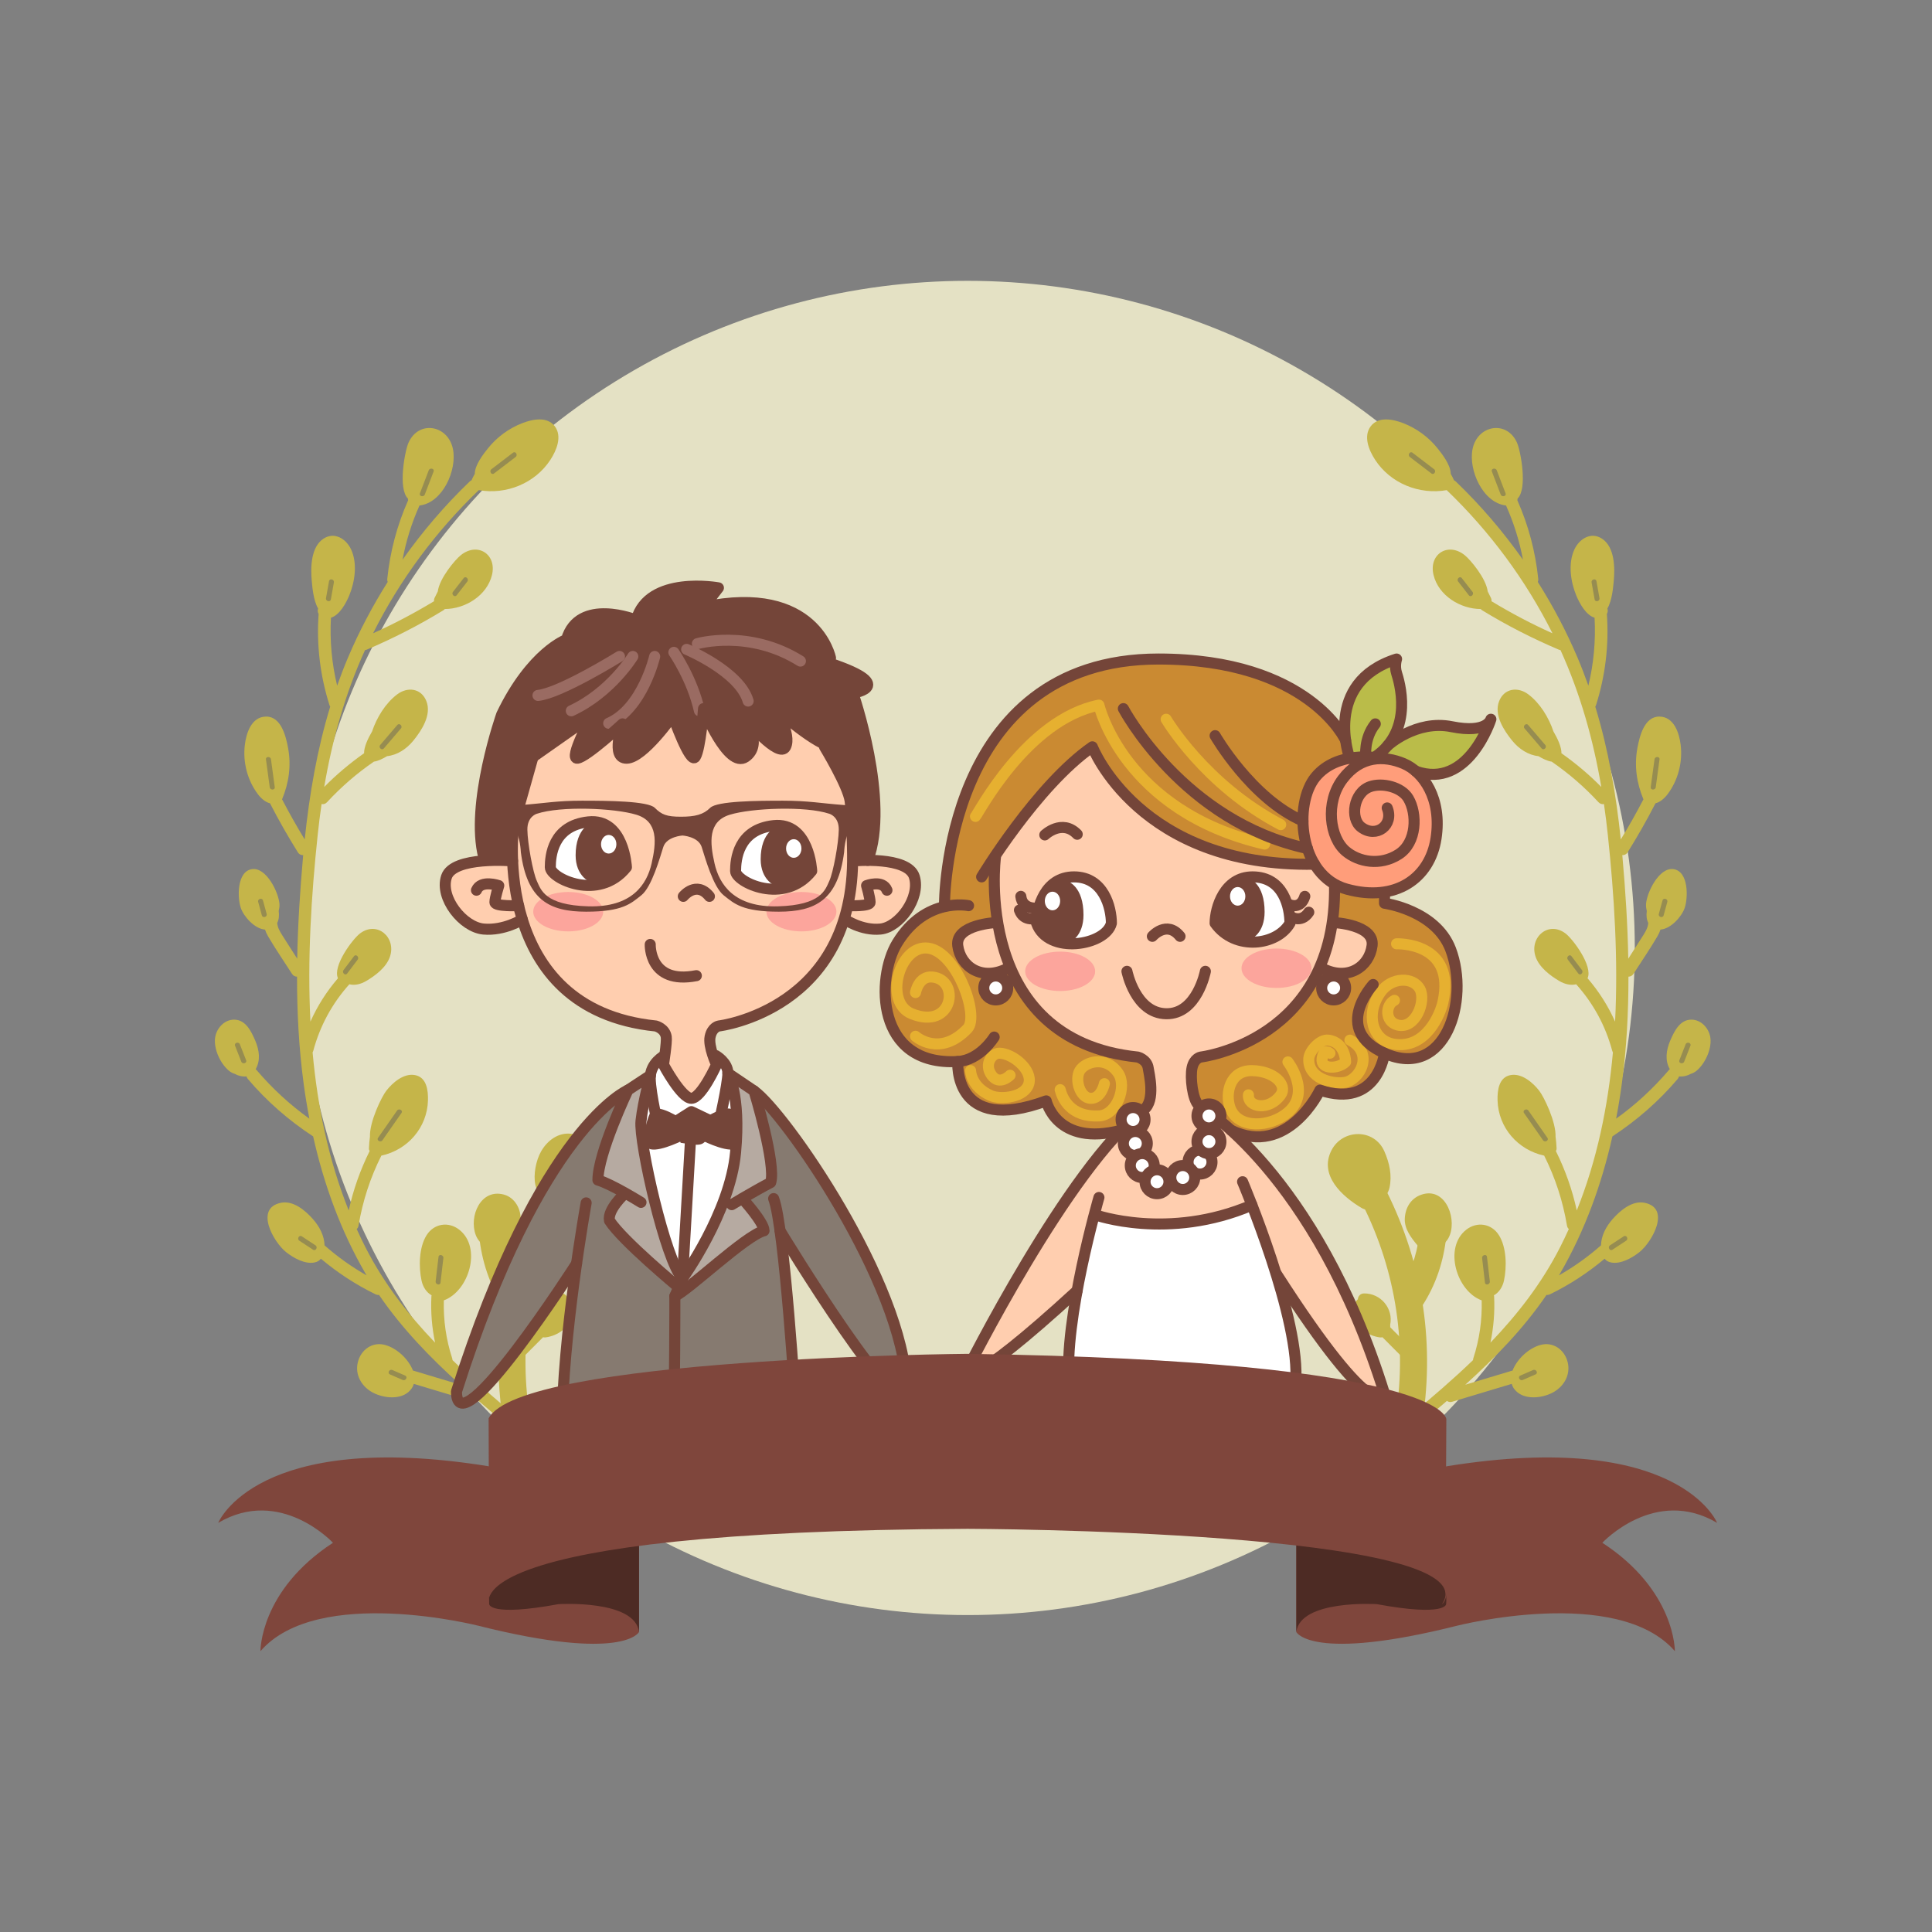 <?xml version="1.0" encoding="utf-8"?>
<!-- Generator: Adobe Illustrator 16.0.0, SVG Export Plug-In . SVG Version: 6.00 Build 0)  -->
<!DOCTYPE svg PUBLIC "-//W3C//DTD SVG 1.1//EN" "http://www.w3.org/Graphics/SVG/1.1/DTD/svg11.dtd">
<svg version="1.1" id="Layer_1" xmlns="http://www.w3.org/2000/svg" xmlns:xlink="http://www.w3.org/1999/xlink" x="0px" y="0px"
	 width="350px" height="350px" viewBox="0 0 350 350" enable-background="new 0 0 350 350" xml:space="preserve">
<rect x="0" y="0" width="350" height="350" fill="#808080" stroke="none"/>
<g id="XMLID_211_">
	<circle id="XMLID_207_" fill="#E4E1C4" cx="175.302" cy="171.731" r="120.855"/>
	<g id="XMLID_327_">
		<g id="XMLID_252_">
			<path id="XMLID_214_" fill="#C5B549" d="M309.862,188.082c-0.195-1.719-1.628-3.365-3.447-3.365
				c-2.118-0.002-3.124,2.143-3.842,3.813c-0.734,1.709-0.981,3.592-0.071,5.158c-0.052,0.041-0.102,0.086-0.149,0.143
				c-2.839,3.338-6.032,6.289-9.579,8.828c0.406-2.115,0.754-4.242,1.04-6.375c0.863-6.418,1.201-12.883,1.194-19.354
				c0.341,0.004,0.684-0.145,0.921-0.518c1.444-2.263,2.987-4.492,4.34-6.811c0.26-0.446,0.431-0.836,0.538-1.199
				c1.906-0.136,3.851-2.373,4.378-3.886c0.656-1.887,0.74-6.677-2.025-7.065c-2.61-0.368-4.825,4.253-4.965,6.31
				c-0.032,0.468,0.042,0.869,0.136,1.272c-0.111,0.792-0.044,1.555,0.272,2.164c-0.071,0.772-0.38,1.387-0.898,2.207
				c-0.903,1.428-1.816,2.849-2.727,4.273c-0.112-6.16-0.511-12.319-1.054-18.442c-0.009-0.106-0.02-0.213-0.029-0.319
				c0.358,0.021,0.724-0.125,0.972-0.521c1.805-2.887,3.482-5.842,5.04-8.869c0.795-0.186,1.614-0.872,2.208-1.665
				c1.894-2.531,2.729-5.775,2.354-8.908c-0.257-2.156-1.203-5.116-3.857-5.138c-2.744-0.023-3.605,3.642-3.991,5.756
				c-0.577,3.167-0.127,6.291,1.104,9.235c-1.286,2.471-2.653,4.893-4.104,7.27c-0.854-8.184-2.23-16.24-4.62-24.061
				c0.057-0.086,0.106-0.18,0.142-0.291c1.692-5.361,2.356-10.908,1.957-16.508c0.187-0.302,0.199-0.66,0.091-0.977
				c0.865-1.461,1.053-3.896,1.155-5.003c0.222-2.384,0.184-6.142-2.13-7.652c-1.984-1.296-4.083,0.016-4.984,1.923
				c-1.195,2.534-0.709,5.875,0.328,8.381c0.565,1.368,1.743,3.557,3.312,4.015c0.225,4.166-0.149,8.275-1.124,12.311
				c-0.603-1.705-1.25-3.398-1.962-5.078c-2.023-4.764-4.439-9.348-7.2-13.714c0.069-0.149,0.106-0.327,0.084-0.543
				c-0.514-4.96-1.77-9.696-3.783-14.241c0.025-0.106,0.038-0.214,0.038-0.321c1.831-1.772,0.569-8.59-0.097-10.099
				c-1.829-4.148-7.137-3.247-8.051,1.087c-0.8,3.802,1.831,9.793,6.054,10.272c1.41,3.156,2.44,6.438,3.068,9.821
				c-3.59-5.096-7.665-9.851-12.169-14.174c-0.104-0.099-0.214-0.165-0.325-0.217c-0.178-0.404-0.377-0.794-0.595-1.17
				c0.004-1.6-1.566-3.594-2.367-4.598c-1.627-2.04-3.804-3.641-6.237-4.582c-1.839-0.71-4.49-1.278-5.886,0.568
				c-1.387,1.836-0.309,4.37,0.789,6.061c2.783,4.287,8.009,6.379,12.978,5.507c0.002,0.001,0.002,0.002,0.003,0.003
				c7.809,7.497,14.3,16.259,19.153,25.93c-3.797-1.705-7.472-3.649-11.037-5.802c-0.003-0.027-0.008-0.053-0.011-0.08
				c0.02-0.162-0.003-0.331-0.082-0.496c-0.192-0.406-0.399-0.804-0.6-1.206c-0.3-2.379-3.127-5.742-4.18-6.579
				c-3.04-2.417-6.545-0.141-5.632,3.607c0.904,3.723,4.846,6.15,8.544,6.161c0.075,0.086,0.162,0.168,0.275,0.238
				c4.451,2.72,9.08,5.084,13.878,7.125c0.106,0.045,0.206,0.068,0.303,0.081c3.611,7.937,5.937,16.253,7.39,24.79
				c-2.219-2.254-4.637-4.283-7.221-6.106c0.022-1.131-0.683-2.641-1.453-3.959c-0.835-2.496-2.411-5.096-4.534-6.703
				c-1.878-1.421-4.355-1.139-5.293,1.204c-0.997,2.489,0.849,5.324,2.372,7.191c1.22,1.495,2.903,2.6,4.739,2.793
				c0.764,0.455,1.634,0.889,2.395,0.992c3.099,2.132,5.925,4.578,8.485,7.347c0.302,0.326,0.662,0.406,0.992,0.332
				c0.267,1.838,0.501,3.684,0.696,5.538c1.17,11.069,1.896,22.542,1.322,33.882c-1.265-2.84-2.933-5.471-4.989-7.857
				c1.019-2.216-2.68-7.141-4.018-8.136c-3.106-2.312-6.577,0.755-5.397,4.235c0.65,1.92,2.642,3.432,4.332,4.417
				c0.982,0.57,2.06,0.818,3.021,0.574c3.13,3.488,5.323,7.545,6.538,12.072c0.029,0.105,0.071,0.197,0.118,0.281
				c-0.895,9.828-2.884,19.488-6.545,28.621c-0.814-3.736-2.085-7.326-3.786-10.764c0.082-0.129,0.132-0.291,0.125-0.492
				c-0.026-0.705-0.09-1.4-0.183-2.09c0.098-2.74-2.118-7.256-2.951-8.328c-1.148-1.479-3.146-3.221-5.188-2.852
				c-2.141,0.385-2.421,2.779-2.369,4.588c0.14,4.949,3.69,8.98,8.445,10.006c2.018,4.02,3.385,8.236,4.132,12.676
				c0.047,0.281,0.17,0.482,0.333,0.621c-0.516,1.135-1.051,2.266-1.624,3.383c-3.338,6.52-7.681,12.098-12.576,17.201
				c0.575-2.738,0.805-5.525,0.667-8.363c-0.004-0.078-0.017-0.15-0.032-0.219c0.896-0.486,1.568-1.494,1.818-2.662
				c0.527-2.463,0.484-6.014-0.922-8.232c-1.339-2.115-3.966-2.518-5.921-0.98c-4.129,3.248-1.759,11.127,2.804,12.795
				c0.093,3.588-0.4,7.064-1.514,10.496c-0.037,0.117-0.052,0.227-0.056,0.33c-3.585,3.457-7.399,6.727-11.295,9.965
				c-1.126,0.936,0.454,2.572,1.573,1.641c1.681-1.398,3.352-2.803,5.002-4.225c0.235,0.191,0.554,0.279,0.942,0.162
				c3.596-1.08,7.191-2.162,10.788-3.242c0.136,0.518,0.444,1.021,0.982,1.484c1.761,1.508,4.916,1.039,6.75-0.08
				c1.832-1.117,2.923-3.129,2.419-5.277c-0.544-2.326-2.677-3.857-5.05-3.15c-2.069,0.615-4.117,2.5-4.954,4.619
				c-0.038,0.008-0.074,0.012-0.115,0.023c-2.815,0.846-5.631,1.691-8.444,2.537c5.459-4.924,10.551-10.178,14.716-16.27
				c0.197,0.021,0.41-0.008,0.63-0.115c3.568-1.738,6.869-3.9,9.901-6.447c0.245,0.336,0.631,0.588,1.208,0.693
				c1.743,0.322,3.799-0.854,5.104-1.893c2.251-1.789,5.758-7.939,0.934-8.926c-2.247-0.461-4.419,1.381-5.8,2.947
				c-1.211,1.375-2.06,3.006-2.109,4.762c-0.003,0.002-0.006,0.004-0.008,0.006c-2.359,2.078-4.897,3.885-7.609,5.432
				c0.076-0.129,0.154-0.254,0.229-0.383c4.468-7.707,7.511-16.125,9.456-24.797c4.429-2.9,8.39-6.359,11.822-10.395
				c0.127-0.15,0.202-0.309,0.244-0.469c0.008,0.002,0.015,0.004,0.022,0.004c0.765,0.061,1.488-0.115,2.111-0.469
				c0.378-0.113,0.747-0.307,1.082-0.59C308.907,192.656,310.09,190.088,309.862,188.082z"/>
			<path id="XMLID_215_" fill="#968C51" d="M269.379,227.695c-0.066-0.58-0.947-0.354-0.881,0.223
				c0.173,1.48,0.345,2.961,0.518,4.441c0.068,0.578,0.948,0.352,0.881-0.225C269.725,230.654,269.552,229.174,269.379,227.695z"/>
			<path id="XMLID_216_" fill="#968C51" d="M277.738,248.191c-0.772,0.336-1.545,0.672-2.318,1.008
				c-0.536,0.234-0.09,1.027,0.442,0.797c0.772-0.338,1.545-0.674,2.318-1.01C278.717,248.754,278.272,247.959,277.738,248.191z"/>
			<path id="XMLID_217_" fill="#968C51" d="M294.148,223.971c-0.826,0.543-1.652,1.086-2.479,1.629
				c-0.485,0.318-0.049,1.117,0.442,0.795l2.479-1.629C295.077,224.447,294.639,223.648,294.148,223.971z"/>
			<path id="XMLID_218_" fill="#968C51" d="M280.327,206.123c-1.147-1.645-2.296-3.289-3.445-4.936
				c-0.331-0.475-1.13-0.037-0.794,0.443c1.148,1.645,2.297,3.289,3.446,4.934C279.864,207.041,280.664,206.604,280.327,206.123z"/>
			<path id="XMLID_219_" fill="#968C51" d="M305.364,189.189c-0.377,0.961-0.754,1.92-1.13,2.879
				c-0.215,0.547,0.658,0.803,0.87,0.262c0.377-0.961,0.754-1.92,1.132-2.879C306.449,188.904,305.575,188.648,305.364,189.189z"/>
			<path id="XMLID_220_" fill="#968C51" d="M286.584,175.734c-0.633-0.837-1.267-1.674-1.899-2.511
				c-0.352-0.467-1.006,0.167-0.656,0.629c0.633,0.838,1.267,1.675,1.899,2.511C286.279,176.83,286.934,176.197,286.584,175.734z"/>
			<path id="XMLID_221_" fill="#968C51" d="M301.176,163.132c-0.221,0.811-0.44,1.62-0.662,2.431
				c-0.154,0.564,0.717,0.825,0.871,0.26c0.221-0.81,0.442-1.62,0.663-2.43C302.201,162.828,301.33,162.568,301.176,163.132z"/>
			<path id="XMLID_222_" fill="#968C51" d="M279.937,134.956c-1.03-1.205-2.061-2.41-3.091-3.615
				c-0.381-0.445-1.036,0.186-0.656,0.629c1.03,1.205,2.061,2.41,3.092,3.615C279.662,136.031,280.317,135.399,279.937,134.956z"/>
			<path id="XMLID_223_" fill="#968C51" d="M299.729,137.561l-0.682,5.03c-0.078,0.58,0.83,0.594,0.909,0.021l0.681-5.032
				C300.716,137.001,299.806,136.987,299.729,137.561z"/>
			<path id="XMLID_224_" fill="#968C51" d="M289.214,105.29c-0.102-0.576-0.983-0.351-0.881,0.224
				c0.182,1.022,0.364,2.044,0.546,3.066c0.103,0.576,0.984,0.352,0.882-0.223C289.579,107.334,289.396,106.312,289.214,105.29z"/>
			<path id="XMLID_225_" fill="#968C51" d="M266.754,107.214c-0.645-0.828-1.29-1.656-1.935-2.485
				c-0.359-0.462-1.013,0.171-0.656,0.629l1.934,2.485C266.457,108.305,267.109,107.672,266.754,107.214z"/>
			<path id="XMLID_226_" fill="#968C51" d="M272.745,89.362l-1.593-4.158c-0.207-0.539-1.092-0.324-0.883,0.223l1.594,4.158
				C272.07,90.124,272.954,89.909,272.745,89.362z"/>
			<path id="XMLID_227_" fill="#968C51" d="M259.796,84.999c-1.304-0.995-2.606-1.99-3.91-2.984
				c-0.465-0.355-0.936,0.423-0.475,0.775c1.303,0.995,2.606,1.989,3.909,2.984C259.785,86.129,260.256,85.351,259.796,84.999z"/>
			<g id="XMLID_209_">
				<g>
					<path fill="#C5B549" d="M246.902,218.311c6.067,12.144,8.104,25.728,5.8,39.112c-0.539,3.128,4.241,4.467,4.783,1.318
						c2.546-14.782,0.408-29.511-6.3-42.935C249.756,212.944,245.477,215.458,246.902,218.311L246.902,218.311z"/>
				</g>
			</g>
			<g id="XMLID_213_">
				<g>
					<path fill="#C5B549" d="M249.156,214.542c-1.284-0.76-2.576-1.479-3.36-2.791c-0.361-0.604-0.243-2.046,0.45-1.128
						c0.402,0.533,0.505,1.25,0.636,1.885c0.07,0.308,0.105,0.62,0.106,0.937c0.006,0.589,0.47,0.617,1.39,0.085
						c-1.2-0.967-0.476-3.607-0.034-4.728c-1.595,0-3.188,0-4.783,0c0.648,2.029,1.298,4.058,1.947,6.086
						c1.511-0.637,3.022-1.274,4.533-1.911c-0.366-0.725-0.731-1.45-1.097-2.176c-1.331-2.646-5.058-0.71-4.533,1.911
						c0.122,0.611,0.244,1.222,0.366,1.832c0.626,3.136,5.408,1.805,4.783-1.318c-0.122-0.611-0.244-1.222-0.366-1.832
						c-1.511,0.637-3.022,1.274-4.533,1.911c0.365,0.726,0.73,1.451,1.097,2.176c1.271,2.518,5.387,0.756,4.533-1.911
						c-0.648-2.029-1.298-4.058-1.947-6.086c-0.793-2.478-3.902-2.236-4.783,0c-1.38,3.5-0.93,10.12,3.806,10.744
						c1.877,0.247,3.942-1.186,4.354-3.072c0.49-2.246-0.019-4.506-0.929-6.578c-1.846-4.2-7.584-4.083-9.583-0.189
						c-2.322,4.524,1.956,8.375,5.444,10.438C249.413,220.457,251.907,216.168,249.156,214.542L249.156,214.542z"/>
				</g>
			</g>
			<g id="XMLID_228_">
				<g>
					<path fill="#C5B549" d="M257.647,236.576c2.496-3.851,3.888-8.086,4.363-12.637c0.333-3.181-4.632-3.148-4.961,0
						c-0.384,3.667-1.688,7.051-3.686,10.133C251.618,236.766,255.915,239.249,257.647,236.576L257.647,236.576z"/>
				</g>
			</g>
			<g id="XMLID_229_">
				<g>
					<path fill="#C5B549" d="M260.354,222.164c-0.274-0.324-0.654-0.712-0.813-1.109c0.622,1.562-0.069-0.48-0.102-0.311
						c-0.109,0.577-1.072,0.525-1.408,0.22c-0.071-0.065-0.089,1.349-0.028,0.95c-0.18,1.191,2.751,0.322,2.622-0.195
						c0.042-0.101,0.039-0.207-0.009-0.319c0.049-0.753-0.248-0.468-0.891,0.855c-0.439,0-0.879,0-1.318,0
						c-0.483-1.513-0.822-1.97-1.017-1.372c1.131-0.297,2.263-0.593,3.394-0.89c-0.195-0.148-0.391-0.297-0.586-0.445
						c-1.079-0.82-2.772-0.171-3.394,0.89c-0.746,1.273-0.185,2.577,0.89,3.394c0.195,0.148,0.391,0.297,0.586,0.445
						c1.001,0.761,2.882,0.241,3.394-0.89c0.85-1.876,1.113-4.167-0.87-5.463c-2.035-1.33-4.49,0.035-5.039,2.239
						c-0.415,1.668,0.037,3.846,1.293,5.035c1.653,1.565,4.25,1.048,5.33-0.887c1.719-3.08-0.302-9.141-4.584-7.977
						c-2.077,0.563-3.209,2.315-3.313,4.399c-0.097,1.915,1.196,3.569,2.355,4.938c0.875,1.032,2.611,0.896,3.508,0
						C261.369,224.657,261.228,223.194,260.354,222.164L260.354,222.164z"/>
				</g>
			</g>
			<path id="XMLID_256_" fill="#C5B549" d="M255.511,244.121c-1.222-1.227-2.444-2.453-3.665-3.68
				c0.015-0.139,0.011-0.283-0.004-0.428c0.613-2.904-1.656-5.736-4.743-5.695c-0.688,0.01-1.059,0.518-1.11,1.051
				c-0.672,0.625-1.051,1.607-0.87,2.693c0.394,2.379,2.631,3.93,4.885,4.223c0.167,0.021,0.308,0,0.436-0.035
				c1.144,1.148,2.288,2.297,3.433,3.445C254.902,246.73,256.546,245.16,255.511,244.121z"/>
		</g>
		<g id="XMLID_253_">
			<path id="XMLID_326_" fill="#C5B549" d="M38.958,188.082c0.195-1.719,1.628-3.365,3.446-3.365
				c2.119-0.002,3.125,2.143,3.842,3.813c0.735,1.709,0.981,3.592,0.072,5.158c0.051,0.041,0.101,0.086,0.149,0.143
				c2.839,3.338,6.032,6.289,9.58,8.828c-0.407-2.115-0.755-4.242-1.042-6.375c-0.862-6.418-1.2-12.883-1.193-19.354
				c-0.341,0.004-0.683-0.145-0.921-0.518c-1.444-2.263-2.987-4.492-4.339-6.811c-0.26-0.446-0.431-0.836-0.539-1.199
				c-1.907-0.136-3.851-2.373-4.377-3.886c-0.657-1.887-0.741-6.677,2.025-7.065c2.61-0.368,4.825,4.253,4.965,6.31
				c0.032,0.468-0.042,0.869-0.136,1.272c0.111,0.792,0.044,1.555-0.271,2.164c0.069,0.772,0.378,1.387,0.898,2.207
				c0.903,1.428,1.815,2.849,2.726,4.273c0.113-6.16,0.512-12.319,1.054-18.442c0.009-0.106,0.02-0.213,0.029-0.319
				c-0.358,0.021-0.724-0.125-0.972-0.521c-1.805-2.887-3.483-5.842-5.04-8.869c-0.796-0.186-1.616-0.872-2.208-1.665
				c-1.894-2.531-2.729-5.775-2.354-8.908c0.258-2.156,1.204-5.116,3.857-5.138c2.744-0.023,3.607,3.642,3.992,5.756
				c0.577,3.167,0.127,6.291-1.103,9.235c1.285,2.471,2.652,4.893,4.103,7.27c0.854-8.184,2.23-16.24,4.619-24.061
				c-0.055-0.086-0.104-0.18-0.14-0.291c-1.693-5.361-2.356-10.908-1.958-16.508c-0.185-0.302-0.199-0.66-0.091-0.977
				c-0.865-1.461-1.052-3.896-1.155-5.003c-0.221-2.384-0.184-6.142,2.13-7.652c1.984-1.296,4.084,0.016,4.984,1.923
				c1.196,2.534,0.709,5.875-0.327,8.381c-0.566,1.368-1.743,3.557-3.311,4.015c-0.225,4.166,0.148,8.275,1.124,12.311
				c0.602-1.705,1.25-3.398,1.962-5.078c2.022-4.764,4.439-9.348,7.199-13.714c-0.07-0.149-0.106-0.327-0.083-0.543
				c0.512-4.96,1.768-9.696,3.782-14.241c-0.025-0.106-0.039-0.214-0.038-0.321c-1.831-1.772-0.569-8.59,0.097-10.099
				c1.829-4.148,7.137-3.247,8.05,1.087c0.801,3.802-1.831,9.793-6.054,10.272c-1.409,3.156-2.44,6.438-3.067,9.821
				c3.59-5.096,7.665-9.851,12.169-14.174c0.103-0.099,0.213-0.165,0.325-0.217c0.178-0.404,0.376-0.794,0.595-1.17
				c-0.005-1.6,1.566-3.594,2.367-4.598c1.626-2.04,3.803-3.641,6.237-4.582c1.839-0.71,4.491-1.278,5.886,0.568
				c1.387,1.836,0.309,4.37-0.789,6.061c-2.783,4.287-8.009,6.379-12.977,5.507c-0.001,0.001-0.001,0.002-0.002,0.003
				c-7.809,7.497-14.3,16.259-19.153,25.93c3.796-1.705,7.472-3.649,11.037-5.802c0.002-0.027,0.007-0.053,0.011-0.08
				c-0.02-0.162,0.003-0.331,0.081-0.496c0.194-0.406,0.399-0.804,0.6-1.206c0.3-2.379,3.126-5.742,4.18-6.579
				c3.04-2.417,6.544-0.141,5.633,3.607c-0.906,3.723-4.847,6.15-8.544,6.161c-0.075,0.086-0.163,0.168-0.277,0.238
				c-4.45,2.72-9.079,5.084-13.877,7.125c-0.106,0.045-0.206,0.068-0.303,0.081c-3.612,7.937-5.937,16.253-7.389,24.79
				c2.219-2.254,4.636-4.283,7.221-6.106c-0.022-1.131,0.682-2.641,1.453-3.959c0.835-2.496,2.411-5.096,4.535-6.703
				c1.877-1.421,4.355-1.139,5.293,1.204c0.997,2.489-0.849,5.324-2.372,7.191c-1.22,1.495-2.905,2.6-4.74,2.793
				c-0.764,0.455-1.633,0.889-2.394,0.992c-3.099,2.132-5.925,4.578-8.485,7.347c-0.302,0.326-0.663,0.406-0.992,0.332
				c-0.267,1.838-0.5,3.684-0.696,5.538c-1.169,11.069-1.896,22.542-1.322,33.882c1.264-2.84,2.932-5.471,4.988-7.857
				c-1.018-2.216,2.68-7.141,4.018-8.136c3.106-2.312,6.577,0.755,5.398,4.235c-0.65,1.92-2.642,3.432-4.332,4.417
				c-0.983,0.57-2.06,0.818-3.023,0.574c-3.128,3.488-5.323,7.545-6.538,12.072c-0.029,0.105-0.07,0.197-0.118,0.281
				c0.895,9.828,2.883,19.488,6.545,28.621c0.814-3.736,2.085-7.326,3.787-10.764c-0.083-0.129-0.133-0.291-0.125-0.492
				c0.025-0.705,0.09-1.4,0.183-2.09c-0.098-2.74,2.119-7.256,2.952-8.328c1.147-1.479,3.146-3.221,5.188-2.852
				c2.141,0.385,2.421,2.779,2.37,4.588c-0.141,4.949-3.691,8.98-8.446,10.006c-2.018,4.02-3.385,8.236-4.132,12.676
				c-0.047,0.281-0.17,0.482-0.333,0.621c0.516,1.135,1.051,2.266,1.623,3.383c3.339,6.52,7.681,12.098,12.576,17.201
				c-0.575-2.738-0.804-5.525-0.666-8.363c0.004-0.078,0.017-0.15,0.033-0.219c-0.896-0.486-1.569-1.494-1.819-2.662
				c-0.527-2.463-0.484-6.014,0.921-8.232c1.339-2.115,3.967-2.518,5.921-0.98c4.129,3.248,1.759,11.127-2.804,12.795
				c-0.092,3.588,0.4,7.064,1.514,10.496c0.038,0.117,0.051,0.227,0.055,0.33c3.586,3.457,7.4,6.727,11.295,9.965
				c1.127,0.936-0.453,2.572-1.573,1.641c-1.68-1.398-3.351-2.803-5.001-4.225c-0.234,0.191-0.553,0.279-0.941,0.162
				c-3.596-1.08-7.192-2.162-10.789-3.242c-0.136,0.518-0.444,1.021-0.983,1.484c-1.759,1.508-4.915,1.039-6.749-0.08
				c-1.832-1.117-2.922-3.129-2.419-5.277c0.544-2.326,2.677-3.857,5.05-3.15c2.07,0.615,4.117,2.5,4.954,4.619
				c0.039,0.008,0.075,0.012,0.115,0.023c2.815,0.846,5.63,1.691,8.445,2.537c-5.459-4.924-10.552-10.178-14.716-16.27
				c-0.198,0.021-0.411-0.008-0.631-0.115c-3.568-1.738-6.869-3.9-9.9-6.447c-0.246,0.336-0.632,0.588-1.208,0.693
				c-1.743,0.322-3.798-0.854-5.104-1.893c-2.251-1.789-5.758-7.939-0.933-8.926c2.247-0.461,4.418,1.381,5.799,2.947
				c1.212,1.375,2.06,3.006,2.109,4.762c0.002,0.002,0.005,0.004,0.008,0.006c2.359,2.078,4.898,3.885,7.609,5.432
				c-0.076-0.129-0.154-0.254-0.229-0.383c-4.468-7.707-7.511-16.125-9.456-24.797c-4.429-2.9-8.39-6.359-11.823-10.395
				c-0.126-0.15-0.202-0.309-0.244-0.469c-0.008,0.002-0.014,0.004-0.022,0.004c-0.765,0.061-1.487-0.115-2.111-0.469
				c-0.378-0.113-0.747-0.307-1.083-0.59C39.913,192.656,38.73,190.088,38.958,188.082z"/>
			<path id="XMLID_325_" fill="#968C51" d="M79.44,227.695c0.067-0.58,0.949-0.354,0.881,0.223c-0.172,1.48-0.345,2.961-0.518,4.441
				c-0.067,0.578-0.949,0.352-0.882-0.225C79.095,230.654,79.267,229.174,79.44,227.695z"/>
			<path id="XMLID_324_" fill="#968C51" d="M71.081,248.191c0.772,0.336,1.545,0.672,2.318,1.008
				c0.536,0.234,0.091,1.027-0.442,0.797c-0.772-0.338-1.545-0.674-2.318-1.01C70.103,248.754,70.547,247.959,71.081,248.191z"/>
			<path id="XMLID_323_" fill="#968C51" d="M54.671,223.971c0.826,0.543,1.652,1.086,2.479,1.629
				c0.486,0.318,0.048,1.117-0.442,0.795l-2.479-1.629C53.743,224.447,54.18,223.648,54.671,223.971z"/>
			<path id="XMLID_294_" fill="#968C51" d="M68.492,206.123c1.148-1.645,2.296-3.289,3.445-4.936
				c0.332-0.475,1.13-0.037,0.794,0.443c-1.148,1.645-2.297,3.289-3.445,4.934C68.955,207.041,68.156,206.604,68.492,206.123z"/>
			<path id="XMLID_293_" fill="#968C51" d="M43.456,189.189c0.376,0.961,0.753,1.92,1.13,2.879c0.214,0.547-0.659,0.803-0.872,0.262
				c-0.376-0.961-0.753-1.92-1.13-2.879C42.37,188.904,43.243,188.648,43.456,189.189z"/>
			<path id="XMLID_292_" fill="#968C51" d="M62.236,175.734c0.633-0.837,1.266-1.674,1.899-2.511
				c0.353-0.467,1.005,0.167,0.656,0.629c-0.633,0.838-1.266,1.675-1.899,2.511C62.539,176.83,61.886,176.197,62.236,175.734z"/>
			<path id="XMLID_291_" fill="#968C51" d="M47.644,163.132c0.221,0.811,0.441,1.62,0.662,2.431c0.154,0.564-0.717,0.825-0.872,0.26
				c-0.221-0.81-0.441-1.62-0.662-2.43C46.618,162.828,47.489,162.568,47.644,163.132z"/>
			<path id="XMLID_290_" fill="#968C51" d="M68.882,134.956c1.03-1.205,2.061-2.41,3.091-3.615c0.381-0.445,1.036,0.186,0.656,0.629
				c-1.031,1.205-2.061,2.41-3.091,3.615C69.157,136.031,68.502,135.399,68.882,134.956z"/>
			<path id="XMLID_289_" fill="#968C51" d="M49.092,137.561l0.681,5.03c0.078,0.58-0.832,0.594-0.909,0.021l-0.681-5.032
				C48.104,137.001,49.014,136.987,49.092,137.561z"/>
			<path id="XMLID_264_" fill="#968C51" d="M59.605,105.29c0.103-0.576,0.984-0.351,0.882,0.224
				c-0.182,1.022-0.364,2.044-0.546,3.066c-0.103,0.576-0.984,0.352-0.882-0.223C59.241,107.334,59.423,106.312,59.605,105.29z"/>
			<path id="XMLID_263_" fill="#968C51" d="M82.066,107.214c0.644-0.828,1.289-1.656,1.934-2.485
				c0.359-0.462,1.013,0.171,0.656,0.629l-1.934,2.485C82.363,108.305,81.709,107.672,82.066,107.214z"/>
			<path id="XMLID_262_" fill="#968C51" d="M76.075,89.362l1.593-4.158c0.207-0.539,1.091-0.324,0.882,0.223l-1.593,4.158
				C76.75,90.124,75.865,89.909,76.075,89.362z"/>
			<path id="XMLID_261_" fill="#968C51" d="M89.024,84.999c1.303-0.995,2.606-1.99,3.909-2.984c0.465-0.355,0.936,0.423,0.475,0.775
				c-1.303,0.995-2.606,1.989-3.909,2.984C89.034,86.129,88.563,85.351,89.024,84.999z"/>
			<g id="XMLID_259_">
				<g>
					<path fill="#C5B549" d="M97.633,215.807c-6.708,13.424-8.845,28.152-6.299,42.935c0.542,3.148,5.323,1.81,4.784-1.318
						c-2.306-13.385-0.269-26.969,5.798-39.112C103.342,215.458,99.063,212.944,97.633,215.807L97.633,215.807z"/>
				</g>
			</g>
			<g id="XMLID_258_">
				<g>
					<path fill="#C5B549" d="M102.167,218.825c3.44-2.033,7.244-5.364,5.694-9.846c-0.666-1.925-2.352-3.32-4.361-3.58
						c-2.35-0.303-4.359,1.228-5.471,3.178c-0.929,1.628-1.444,4.219-1.043,6.059c0.374,1.713,1.987,3.919,4.03,3.649
						c4.969-0.654,5.793-6.87,4.242-10.802c-0.882-2.234-3.992-2.479-4.784,0c-0.648,2.028-1.297,4.057-1.946,6.086
						c-0.852,2.666,3.264,4.43,4.534,1.911c0.366-0.726,0.731-1.45,1.096-2.176c-1.511-0.637-3.022-1.274-4.534-1.911
						c-0.122,0.61-0.244,1.221-0.366,1.832c-0.624,3.123,4.157,4.454,4.784,1.318c0.122-0.61,0.244-1.221,0.366-1.832
						c0.523-2.621-3.203-4.558-4.534-1.911c-0.365,0.726-0.73,1.45-1.096,2.176c1.511,0.637,3.022,1.274,4.534,1.911
						c0.648-2.028,1.297-4.057,1.946-6.086c-1.595,0-3.189,0-4.784,0c0.57,1.444,0.831,3.01,0.133,4.475
						c-0.462,0.543-0.062,0.663,1.2,0.363c0.034-0.243,0.054-0.487,0.059-0.733c0.038-0.584,0.21-1.289,0.446-1.825
						c0.511-1.162,1.109-0.804,0.855,0.309c-0.348,1.521-2.303,2.442-3.505,3.152C96.912,216.168,99.406,220.457,102.167,218.825
						L102.167,218.825z"/>
				</g>
			</g>
			<g id="XMLID_257_">
				<g>
					<path fill="#C5B549" d="M95.456,234.072c-1.999-3.082-3.302-6.466-3.686-10.133c-0.329-3.148-5.293-3.181-4.961,0
						c0.476,4.551,1.866,8.786,4.364,12.637C92.906,239.249,97.203,236.765,95.456,234.072L95.456,234.072z"/>
				</g>
			</g>
			<g id="XMLID_255_">
				<g>
					<path fill="#C5B549" d="M91.973,225.672c1.149-1.357,2.198-2.769,2.332-4.606c0.143-1.973-1.009-4.111-3.015-4.656
						c-4.203-1.142-6.369,3.917-5.109,7.31c0.708,1.906,2.929,3.146,4.842,2.008c1.707-1.017,2.287-3.001,2.12-4.903
						c-0.194-2.207-2.644-4.523-4.905-3.046c-2.096,1.371-2.035,3.533-1.093,5.609c0.512,1.13,2.392,1.651,3.394,0.89
						c0.195-0.148,0.391-0.297,0.586-0.445c1.074-0.816,1.636-2.12,0.89-3.394c-0.621-1.061-2.314-1.71-3.394-0.89
						c-0.195,0.148-0.391,0.297-0.586,0.445c1.131,0.297,2.263,0.593,3.394,0.89c-0.196-0.598-0.535-0.141-1.017,1.372
						c-0.439,0-0.879,0-1.318,0c-0.295-0.382-0.59-0.764-0.885-1.146c0.002,0.193-0.006,0.387-0.024,0.58
						c0.003,0.01,0.007,0.02,0.01,0.029c0.472,0.792,1.366,0.94,2.684,0.447c-0.215-0.579-0.026,0.233-0.038-0.371
						c-0.003-0.147-0.055-0.725-0.011-0.83c-0.148,0.352-1.556,0.297-1.458-0.231c-0.102,0.55-0.556,1.017-0.907,1.431
						c-0.873,1.031-1.015,2.493,0,3.508C89.361,226.568,91.098,226.705,91.973,225.672L91.973,225.672z"/>
				</g>
			</g>
			<path id="XMLID_254_" fill="#C5B549" d="M93.308,244.121c1.222-1.227,2.444-2.453,3.666-3.68
				c-0.015-0.139-0.011-0.283,0.003-0.428c-0.613-2.904,1.656-5.736,4.744-5.695c0.687,0.01,1.058,0.518,1.11,1.051
				c0.671,0.625,1.051,1.607,0.871,2.693c-0.395,2.379-2.632,3.93-4.886,4.223c-0.167,0.021-0.307,0-0.436-0.035
				c-1.144,1.148-2.288,2.297-3.432,3.445C93.916,246.73,92.273,245.16,93.308,244.121z"/>
		</g>
	</g>
	<g id="XMLID_3_">
		<path id="XMLID_198_" fill="#FFFFFF" d="M117.892,194.42c0,0,1.405-3.344,4.032-3.553c2.627-0.209,8.509,0.902,8.509,0.902
			l1.431,2.65l1.065,3.203c0,0,1.269,10.508-0.525,15.857c-1.793,5.348-6.758,17.006-8.351,17.533c0,0-1.685,0.439-3.703-7.01
			c-2.019-7.449-4.249-20.182-4.249-20.182l1.485-7.73L117.892,194.42z"/>
		<path id="XMLID_161_" fill="#744539" d="M90.751,129.843c0,0,6.071-11.638,11.868-13.972c0,0,1.738-7.35,12.636-3.542
			c0,0,1.151-7.796,14.615-5.476l-2.43,3.142c0,0,17.747-5.187,23.015,9.207l-2.537,0.186c0,0,9.73,2.204,9.259,4.491
			c-0.472,2.288-2.66,1.677-2.66,1.677s7.343,23.416,2.676,30.306c-4.667,6.892-69.004,2.922-69.552-0.584
			C87.092,151.774,86.179,142.248,90.751,129.843z"/>
		<path id="XMLID_157_" fill="#FFCEAF" d="M95.093,142.325l1.465-5.201l10.031-7.038c0,0-3.464,6.764-1.979,7.272
			c1.486,0.509,7.956-5.544,7.956-5.544s-1.781,5.592,0.958,5.544c2.74-0.048,8.357-7.709,8.357-7.709s2.925,8.402,4.086,7.474
			c1.161-0.928,1.708-8.227,1.708-8.227s3.771,9.434,7.393,8.227c3.621-1.206,0-6.871,0-6.871s5.293,6.088,7.243,5.041
			c1.95-1.048-1.857-6.92-1.857-6.92l5.665,4.387l3.517,2.181c0,0,5.003,9.324,4.827,11.561c-0.176,2.237,0.238,9.458,0.238,9.458
			s11.012-0.896,11.151,4.156s-5.742,11.353-12.761,6.462c0,0-5.292,17.006-22.87,19.29c0,0-3.505,2.447-0.418,7.012
			c0,0-2.535,6.322-4.555,6.09c-2.02-0.23-5.057-6.09-5.057-6.09s2.204-6.436-1.589-7.033c-3.792-0.598-18.182-1.703-23.98-19.268
			c0,0-8.843,5.695-13.589-4.194c0,0-4.284-7.145,11.782-6.428C92.815,155.956,92.815,147.897,95.093,142.325z"/>
		<path id="XMLID_158_" fill="#FFFFFF" d="M133.327,158.134c0,0-0.348-8.566,7.73-8.497l1.347,10.77
			C142.404,160.407,136.949,162.592,133.327,158.134z"/>
		<path id="XMLID_159_" fill="#FFFFFF" d="M107.836,149.01c0,0-5.826-0.146-7.335,3.933c-1.509,4.077-0.808,4.843-0.808,4.843
			s5.357,4.18,9.466,1.881C113.269,157.369,107.836,149.01,107.836,149.01z"/>
		
			<path id="XMLID_162_" fill="none" stroke="#9A6B62" stroke-width="2" stroke-linecap="round" stroke-linejoin="round" stroke-miterlimit="10" d="
			M114.639,118.924c0,0-3.942,6.5-11.143,9.843"/>
		
			<path id="XMLID_163_" fill="none" stroke="#9A6B62" stroke-width="2" stroke-linecap="round" stroke-linejoin="round" stroke-miterlimit="10" d="
			M118.602,118.924c0,0-2.199,9.45-8.33,12.101"/>
		
			<path id="XMLID_164_" fill="none" stroke="#9A6B62" stroke-width="2" stroke-linecap="round" stroke-linejoin="round" stroke-miterlimit="10" d="
			M122.078,118.181c0,0,3.333,4.783,4.632,10.586"/>
		
			<path id="XMLID_165_" fill="none" stroke="#9A6B62" stroke-width="2" stroke-linecap="round" stroke-linejoin="round" stroke-miterlimit="10" d="
			M124.395,117.64c0,0,9.597,4.02,11.138,9.363"/>
		
			<path id="XMLID_166_" fill="none" stroke="#9A6B62" stroke-width="2" stroke-linecap="round" stroke-linejoin="round" stroke-miterlimit="10" d="
			M126.339,116.602c0,0,9.333-2.693,18.665,3.158"/>
		
			<path id="XMLID_167_" fill="none" stroke="#9A6B62" stroke-width="2" stroke-linecap="round" stroke-linejoin="round" stroke-miterlimit="10" d="
			M112.225,118.924c0,0-10.772,6.686-14.765,7.057"/>
		<path id="XMLID_197_" fill="#867A70" d="M82.694,252.086c0,0,12.444-43.924,31.063-54.602c0,0-5.804,13.65-5.433,16.297
			l4.815,2.494c0,0-2.865,3.342-2.726,4.857c0.139,1.518,12.08,11.701,12.08,11.701l-0.24,1.98c0,0,13.304-11.484,16.158-11.85
			c0,0-2.439-5.027-3.913-5.83l5.12-2.91l-0.139-4.762l-2.723-11.314c0.401-0.887,23.159,24.908,26.382,45.738
			c0,0,2.45,10.941,0,9.023c-5.087-3.053-21.849-29.611-21.849-29.611s2.971,29.623,2.878,31.48l-42.344,4.18l2.182-29.363
			C104.006,229.596,82.602,262.301,82.694,252.086z"/>
		<path id="XMLID_199_" fill="#B6AAA1" d="M117.703,195.162l-3.946,2.322c0,0-5.433,10.924-5.433,15.676l5.19,3.115
			c0,0-3.333,2.691-3.101,4.857s12.08,11.701,12.08,11.701l-0.059,1.561l15.976-11.43l-3.913-5.83l5.12-2.91
			c0,0-0.743-13.396-3.018-16.602l-4.384-2.461c0,0,6.179,16.088-8.578,35.855c0,0-5.794-7.879-7.537-27.578L117.703,195.162z"/>
		
			<path id="XMLID_102_" fill="none" stroke="#744539" stroke-width="2" stroke-linecap="round" stroke-linejoin="round" stroke-miterlimit="10" d="
			M96.558,137.124l-3.528,12.528c0,0-4.318,33.153,25.769,36.215c0,0,1.671,0.418,1.902,1.996c0.137,0.938-0.509,5.016-0.509,5.016
			s3.246,6.09,5.057,6.09s4.555-6.09,4.555-6.09s-1.532-3.297-1.161-5.061c0.371-1.766,1.579-1.951,1.579-1.951
			s24.654-2.926,24.236-31.061c0,0-0.074-6.909-0.445-9.695c-0.371-2.786-4.643-9.817-4.643-9.817"/>
		
			<path id="XMLID_26_" fill="none" stroke="#744539" stroke-width="2" stroke-linecap="round" stroke-linejoin="round" stroke-miterlimit="10" d="
			M93.116,139.539l14.094-9.89c0,0-4.271,7.943-2.6,7.709s8.172-6.223,8.172-6.223s-2.229,6.271,0.743,6.223
			c2.972-0.048,8.357-7.709,8.357-7.709s3.157,8.96,4.086,7.474c0.929-1.484,1.486-8.75,1.486-8.75s4.457,10.979,7.615,8.75
			c3.157-2.228,0-6.871,0-6.871s6.128,7.295,7.243,5.041c1.114-2.255-1.857-6.92-1.857-6.92s7.8,6.946,10.586,6.92"/>
		<g id="XMLID_31_">
			
				<path id="XMLID_60_" fill="none" stroke="#744539" stroke-width="2" stroke-linecap="round" stroke-linejoin="round" stroke-miterlimit="10" d="
				M92.86,155.959c0,0-10.723-0.913-11.977,2.895s2.98,9.105,6.713,9.451c3.733,0.346,7.024-1.728,7.024-1.728"/>
			
				<path id="XMLID_61_" fill="none" stroke="#744539" stroke-width="2" stroke-linecap="round" stroke-linejoin="round" stroke-miterlimit="10" d="
				M93.945,164.069c0,0-4.286,0.178-4.286-0.614c0-0.793,0.696-3.022,0.696-3.022s-3.204-1.114-4.04,0.837"/>
		</g>
		<g id="XMLID_62_">
			
				<path id="XMLID_64_" fill="none" stroke="#744539" stroke-width="2" stroke-linecap="round" stroke-linejoin="round" stroke-miterlimit="10" d="
				M153.091,166.578c0,0,3.008,2.073,6.419,1.728c3.412-0.346,7.282-5.644,6.136-9.451c-1.146-3.808-10.946-2.895-10.946-2.895"/>
			
				<path id="XMLID_63_" fill="none" stroke="#744539" stroke-width="2" stroke-linecap="round" stroke-linejoin="round" stroke-miterlimit="10" d="
				M153.709,164.069c0,0,3.917,0.178,3.917-0.614c0-0.793-0.636-3.022-0.636-3.022s2.928-1.114,3.691,0.837"/>
		</g>
		
			<path id="XMLID_100_" fill="none" stroke="#744539" stroke-width="2" stroke-linecap="round" stroke-linejoin="round" stroke-miterlimit="10" d="
			M133.257,157.786c0,1.997,8.775,6.3,13.79,0c0,0-0.417-8.914-6.895-8.218S133.257,155.79,133.257,157.786z"/>
		
			<path id="XMLID_147_" fill="none" stroke="#744539" stroke-width="2" stroke-linecap="round" stroke-linejoin="round" stroke-miterlimit="10" d="
			M99.693,157.109c0,1.996,8.775,6.3,13.79,0c0,0-0.417-8.915-6.895-8.219S99.693,155.112,99.693,157.109z"/>
		
			<path id="XMLID_104_" fill="none" stroke="#744539" stroke-width="2" stroke-linecap="round" stroke-linejoin="round" stroke-miterlimit="10" d="
			M123.786,162.383c0,0,2.356-2.926,4.73,0"/>
		
			<path id="XMLID_105_" fill="none" stroke="#744539" stroke-width="2" stroke-linecap="round" stroke-linejoin="round" stroke-miterlimit="10" d="
			M117.796,171.093c0,0-0.263,7.329,8.354,5.659"/>
		
			<path id="XMLID_29_" fill="none" stroke="#744539" stroke-width="2" stroke-linecap="round" stroke-linejoin="round" stroke-miterlimit="10" d="
			M119.468,199.154"/>
		
			<path id="XMLID_30_" fill="none" stroke="#744539" stroke-width="2" stroke-linecap="round" stroke-linejoin="round" stroke-miterlimit="10" d="
			M120.366,191.236c0,0-2.569,1.303-2.569,4.088c0,2.787,1.671,9.736,1.671,9.736l5.78-3.676l4.945,2.367
			c0,0,1.671-7.383,1.671-9.332c0-1.951-2.159-3.184-2.159-3.184"/>
		
			<line id="XMLID_107_" fill="none" stroke="#744539" stroke-width="2" stroke-linecap="round" stroke-linejoin="round" stroke-miterlimit="10" x1="125.248" y1="203.822" x2="123.639" y2="231.611"/>
		
			<path id="XMLID_108_" fill="none" stroke="#744539" stroke-width="2" stroke-linecap="round" stroke-linejoin="round" stroke-miterlimit="10" d="
			M132.561,218.238c0,0,4.04-2.438,7.057-4.014c1.022-3.299-3.018-16.602-3.018-16.602l-4.736-3.203c0,0,2.368,3.729,1.393,14.348
			c-1.001,10.908-9.619,22.844-9.619,22.844c-3.072-3.205-7.932-24.795-7.514-28.527c0.418-3.736,1.702-8.273,1.702-8.273
			l-4.07,2.674c0,0-5.454,11.492-5.433,16.297c2.438,0.695,7.8,4.039,7.8,4.039"/>
		
			<path id="XMLID_106_" fill="none" stroke="#744539" stroke-width="2" stroke-linecap="round" stroke-linejoin="round" stroke-miterlimit="10" d="
			M134.499,217.135c0,0,3.913,4.287,3.913,5.83c-3.343,0.846-13.65,10.734-16.158,11.85"/>
		
			<path id="XMLID_110_" fill="none" stroke="#744539" stroke-width="2" stroke-linecap="round" stroke-linejoin="round" stroke-miterlimit="10" d="
			M123.639,231.611l-1.385,3.203c0,0,0.039,18.412-0.329,22.16"/>
		
			<path id="XMLID_109_" fill="none" stroke="#744539" stroke-width="2" stroke-linecap="round" stroke-linejoin="round" stroke-miterlimit="10" d="
			M113.139,216.275c0,0-3.144,2.877-2.726,4.857c2.298,3.609,12.533,12.08,12.533,12.08"/>
		
			<path id="XMLID_112_" fill="none" stroke="#744539" stroke-width="2" stroke-linecap="round" stroke-linejoin="round" stroke-miterlimit="10" d="
			M140.152,217.135c1.973,5.051,4.016,38.154,4.016,38.154"/>
		
			<path id="XMLID_113_" fill="none" stroke="#744539" stroke-width="2" stroke-linecap="round" stroke-linejoin="round" stroke-miterlimit="10" d="
			M106.188,217.914c0,0-4.365,24.213-4.364,41.045"/>
		
			<path id="XMLID_114_" fill="none" stroke="#744539" stroke-width="2" stroke-linecap="round" stroke-linejoin="round" stroke-miterlimit="10" d="
			M113.757,197.484c0,0-15.826,6.686-31.063,54.602c0,10.771,21.756-23.178,21.756-23.178"/>
		
			<path id="XMLID_111_" fill="none" stroke="#744539" stroke-width="2" stroke-linecap="round" stroke-linejoin="round" stroke-miterlimit="10" d="
			M136.601,197.623c5.56,3.947,27.114,34.922,27.626,53.736c0.268,9.828-22.91-28.395-22.91-28.395"/>
		
			<path id="XMLID_115_" fill="none" stroke="#744539" stroke-width="2" stroke-linecap="round" stroke-linejoin="round" stroke-miterlimit="10" d="
			M87.641,155.279c-2.491-9.611,3.246-25.832,3.246-25.832c5.416-11.282,11.733-13.576,11.733-13.576
			c2.257-7.74,12.636-3.542,12.636-3.542c2.257-8.169,14.892-5.835,14.892-5.835l-2.708,3.501
			c20.307-4.279,23.015,9.207,23.015,9.207h-3.159c16.697,4.927,7.22,6.354,7.22,6.354s6.783,19.592,2.679,30.306"/>
		<g id="XMLID_123_">
			<path id="XMLID_101_" fill="#744539" d="M124.919,201.385l-2.995,2.438l1.386,3.203c0,0,2.166,0.35,2.654,0.35
				c0.487,0,1.254,0.068,1.811-0.629c0.558-0.695,0.513-3.75,0.513-3.75L124.919,201.385z"/>
			<path id="XMLID_122_" fill="#744539" d="M123.725,202.846c0,0-4.865-3.342-5.84-1.461c-0.975,1.881-1.951,6.406,0,6.826
				c1.95,0.416,6.229-1.813,6.229-1.813L123.725,202.846z"/>
			<path id="XMLID_124_" fill="#744539" d="M127.146,202.846c0,0,4.865-3.342,5.84-1.461c0.975,1.881,1.95,6.406,0,6.826
				c-1.95,0.416-6.229-1.813-6.229-1.813L127.146,202.846z"/>
		</g>
		<path id="XMLID_149_" fill="#744539" d="M137.803,155.659c0,3.666,2.475,5.162,4,5.162c6.045-1.577,5.158-2.935,5.158-2.935
			c0-2.871-3.255-8.495-4.78-8.495C140.656,149.391,137.803,150.722,137.803,155.659z"/>
		<path id="XMLID_150_" fill="#744539" d="M104.28,154.946c0,3.686,2.474,5.19,4,5.19c6.045-1.585,5.158-2.95,5.158-2.95
			c0-2.888-3.255-8.543-4.78-8.543C107.132,148.643,104.28,149.981,104.28,154.946z"/>
		<ellipse id="XMLID_151_" fill="#FFFFFF" cx="143.796" cy="153.714" rx="1.391" ry="1.687"/>
		<ellipse id="XMLID_152_" fill="#FFFFFF" cx="110.272" cy="152.943" rx="1.391" ry="1.687"/>
		<ellipse id="XMLID_189_" opacity="0.2" fill="#F20052" cx="145.187" cy="165.16" rx="6.338" ry="3.57"/>
		<ellipse id="XMLID_194_" opacity="0.2" fill="#F20052" cx="102.938" cy="165.16" rx="6.338" ry="3.57"/>
		<path id="XMLID_153_" fill="#744539" d="M93.173,150.286c1.076,1.039,1.183,4.086,1.183,4.086
			c1.111,8.674,5.197,10.788,11.828,10.788c6.631,0,8.1-1.47,10-2.976c1.9-1.505,3.37-6.845,3.979-8.744
			c0.609-1.9,3.477-2.079,3.477-2.079s2.867,0.179,3.477,2.079c0.608,1.899,2.078,7.239,3.978,8.744
			c1.899,1.506,3.369,2.976,10,2.976s10.716-2.114,11.828-10.788c0,0,0.106-3.047,1.182-4.086c1.076-1.04,1.613-1.04,1.613-1.9
			s1.541-2.221-2.795-2.544c-4.337-0.323-6.452-0.789-11.075-0.789c-4.624,0-11.954,0.054-13.19,1.291
			c-1.237,1.235-2.724,1.612-5.305,1.612c-2.58,0-3.494-0.377-4.73-1.612c-1.237-1.237-8.566-1.291-13.19-1.291
			c-4.623,0-6.739,0.466-11.075,0.789c-4.337,0.323-2.796,1.684-2.796,2.544S92.098,149.246,93.173,150.286z M132.205,147.597
			c3.978-1.219,13.727-1.613,18.028-0.179c0,0,1.756,0.465,1.721,2.902s-1.003,7.742-1.721,9.284
			c-0.717,1.54-1.398,4.372-9.319,4.587c-7.921,0.216-10.609-3.978-11.469-7.777C128.585,152.615,128.227,148.816,132.205,147.597z
			 M97.259,147.418c4.302-1.435,14.05-1.04,18.029,0.179s3.62,5.018,2.76,8.817c-0.86,3.8-3.548,7.993-11.47,7.777
			c-7.92-0.215-8.601-3.047-9.319-4.587c-0.717-1.542-1.685-6.847-1.72-9.284C95.503,147.883,97.259,147.418,97.259,147.418z"/>
	</g>
	<g id="XMLID_2_">
		<path id="XMLID_172_" fill="#CA8A32" d="M171.098,164.069c0,0,0.879-31.68,22.888-41.616c0,0,32.921-12.165,51.369,12.841
			l5.463,25.791v2.547c0,0,13.727,0.738,13.132,15.902c-0.595,15.166-11.666,12.025-13.132,11.266c0,0-0.975,10.445-11.7,6.686
			c0,0-6.892,12.576-16.293,7.098l-19.728,0.174c0,0-10.084,3.455-13.566-5.32c0,0-15.183,7.045-16.019-7.133
			c0,0-14.074,1.967-13.235-14.186C160.277,178.117,161.719,166.034,171.098,164.069z"/>
		<path id="XMLID_188_" fill="#FFCEAF" d="M217.11,200.178c-3.087-4.564,0.399-9.018,0.399-9.018
			c12.707-1.652,18.991-10.994,21.5-16.046c1.861,0.925,6.251,2.595,8.387-0.924c2.753-4.536-0.617-5.785-2.106-6.407
			c-0.901-0.376-2.819-0.534-4.199-0.602l0.898-5.932l-3.846-4.688c-17.223,1.364-38.118-9.629-39.747-21.267
			c-2.739,0.048-17.517,17.392-17.839,19.812c-0.453,3.394-0.453,6.141-0.453,6.141l0.995,5.854
			c-0.77,0.011-1.712,0.066-2.488,0.245c-1.613,0.372-6.614,1.382-4.742,5.405c1.659,3.567,5.97,4.405,9.497,2.806
			c6.458,14.031,19.019,15.029,22.525,15.58c3.793,0.596,2.597,8.801,2.597,8.801c-11.641,7.281-34.004,48.139-33.583,48.807
			c1.765,2.785,20.226-14.93,20.226-14.93l3.266-13.742c14.112,5.502,28.406-2.158,28.406-2.158l4.446,13.113
			c16.878,27.229,19.569,21.477,19.569,21.477C241.208,217.264,217.11,200.178,217.11,200.178z"/>
		<path id="XMLID_160_" fill="#FFFFFF" d="M224.911,159.409c0,0,6.39-1.329,8.07,3.817l0.705,3.905c0,0-3.072,4.444-9.058,2.912
			L224.911,159.409z"/>
		<path id="XMLID_171_" fill="#FFFFFF" d="M192.495,159.248c0,0,6.391-1.419,8.07,4.073l0.706,4.169c0,0-3.072,4.742-9.058,3.107
			L192.495,159.248z"/>
		
			<path id="XMLID_169_" fill="none" stroke="#E6B030" stroke-width="2" stroke-linecap="round" stroke-linejoin="round" stroke-miterlimit="10" d="
			M176.716,147.897c0.558-0.558,9.272-17.512,22.366-20.158c0,0,4.425,19.229,30.014,25.173"/>
		
			<path id="XMLID_184_" fill="none" stroke="#E6B030" stroke-width="2" stroke-linecap="round" stroke-linejoin="round" stroke-miterlimit="10" d="
			M211.261,130.299c0,0,6.964,11.862,20.754,19.092"/>
		
			<path id="XMLID_186_" fill="none" stroke="#E6B030" stroke-width="2" stroke-linecap="round" stroke-linejoin="round" stroke-miterlimit="10" d="
			M165.854,187.732c0,0,4.374,3.902,9.423-1.393c2.271-2.381-2.228-14.609-7.615-14.609c-4.922,0-7.477,9.894-2.507,11.917
			c7.521,3.064,8.877-6.158,3.761-6.65c-2.512-0.242-3.064,2.809-3.064,2.809"/>
		
			<path id="XMLID_187_" fill="none" stroke="#E6B030" stroke-width="2" stroke-linecap="round" stroke-linejoin="round" stroke-miterlimit="10" d="
			M175.829,193.953c0,0,0.034,2.982,3.72,4.547c1.766,0.75,6.138,0.324,6.834-2.182c0.697-2.508-2.876-5.439-5.273-5.52
			c-1.468-0.051-2.888,2.041-1.468,3.992c1.435,1.973,3.343,0,3.343,0"/>
		
			<path id="XMLID_168_" fill="none" stroke="#E6B030" stroke-width="2" stroke-linecap="round" stroke-linejoin="round" stroke-miterlimit="10" d="
			M253.002,170.977c0,0,10.866-0.404,8.391,10.617c-0.439,1.953-2.973,8.545-8.916,7.559c-3.913-0.65-5.179-5.486-2.367-9.414
			c1.996-2.791,5.883-2.787,7.104-0.592c1.207,2.17-0.775,7.381-4.025,6.545c-2.379-0.613-2.196-3.688-0.57-4.469"/>
		
			<path id="XMLID_190_" fill="none" stroke="#E6B030" stroke-width="2" stroke-linecap="round" stroke-linejoin="round" stroke-miterlimit="10" d="
			M244.551,188.43c4.458,2.369,1.802,7.256-0.951,7.662c-2.484,0.365-6.683-0.836-6.5-4.303c0.072-1.387,2.032-3.563,3.552-3.359
			c3.119,0.418,3.119,3.943,3.119,3.943c-1.263,1.303-4.562,1.426-4.259-0.584c0.303-2.012,1.418-0.99,1.418-0.99"/>
		
			<path id="XMLID_191_" fill="none" stroke="#E6B030" stroke-width="2" stroke-linecap="round" stroke-linejoin="round" stroke-miterlimit="10" d="
			M233.321,192.373c0,0,4.266,5.482,0,9.15c-3.155,2.715-9.105,3.111-10.496-0.881c-0.914-2.625,0.021-6.738,3.978-6.689
			c3.958,0.049,6.502,2.555,5.212,4.389c-2.073,2.949-6.036,2.301-5.851,0"/>
		
			<path id="XMLID_192_" fill="none" stroke="#E6B030" stroke-width="2" stroke-linecap="round" stroke-linejoin="round" stroke-miterlimit="10" d="
			M192.059,197.398c0.397,1.578,1.883,5.025,7.023,4.766c3.294-0.166,5.117-5.352,3.496-7.744c-2.236-3.297-6.021-2.049-6.965-0.467
			s0,4.936,1.95,5.023c1.95,0.086,2.508-2.658,2.508-2.658"/>
		<path id="XMLID_193_" fill="#FF9D7A" d="M260.36,149.484c0.171,6.927-4.574,12.268-12.287,12.268
			c-6.997,0-12.017-5.617-12.017-12.546s3.201-12.082,12.017-11.988C255.068,137.292,260.151,141.001,260.36,149.484z"/>
		<path id="XMLID_196_" fill="#BABC49" d="M244.434,137.124c0,0-4.324-14.808,8.459-17.293c0,0-0.033,1.643,0.109,2.111
			c0.142,0.469,2.377,9.844-1.088,12.443c0,0,4.078-3.823,12.773-2.468c0,0,4.116,0.495,5.153-1.165c0,0-4.343,11.665-13.056,9.065
			C256.785,139.818,253.464,136.798,244.434,137.124z"/>
		<path id="XMLID_195_" fill="#FFFFFF" d="M193.665,245.111c0,0,3.035-19.59,3.853-22.184c0,0-0.14-3.621,2.089-2.461
			c0,0,13.257,3.957,27.196-2.152c0,0,8.149,21.75,7.935,31.918l-41.156,0.461L193.665,245.111z"/>
		
			<path id="XMLID_5_" fill="none" stroke="#744539" stroke-width="2" stroke-linecap="round" stroke-linejoin="round" stroke-miterlimit="10" d="
			M241.765,160.432c0.418,28.138-24.236,31.062-24.236,31.062s-1.207,0.186-1.579,1.951c-0.371,1.764,0.093,5.709,1.161,6.732
			c0,0,21.173,12.072,33.708,52.326c0,0-1.346,6.711-19.569-21.703"/>
		
			<path id="XMLID_7_" fill="none" stroke="#744539" stroke-width="2" stroke-linecap="round" stroke-linejoin="round" stroke-miterlimit="10" d="
			M208.761,169.625c0,0,2.6-2.971,5.015,0"/>
		
			<path id="XMLID_6_" fill="none" stroke="#744539" stroke-width="2" stroke-linecap="round" stroke-linejoin="round" stroke-miterlimit="10" d="
			M204.156,175.963c0,0,1.501,7.591,7.111,7.685c5.611,0.094,7.097-7.685,7.097-7.685"/>
		
			<path id="XMLID_8_" fill="none" stroke="#744539" stroke-width="2" stroke-linecap="round" stroke-linejoin="round" stroke-miterlimit="10" d="
			M233.687,167.252c-2.322,4.045-9.937,5.066-13.558,0c0-2.791,1.671-8.398,6.778-8.398
			C232.572,158.854,233.687,164.461,233.687,167.252z"/>
		
			<path id="XMLID_10_" fill="none" stroke="#744539" stroke-width="2" stroke-linecap="round" stroke-linejoin="round" stroke-miterlimit="10" d="
			M201.339,167.252c-0.989,4.045-11.482,5.81-13.558,0c0-2.791,1.518-8.398,6.778-8.398
			C199.978,158.854,201.339,164.461,201.339,167.252z"/>
		
			<path id="XMLID_11_" fill="none" stroke="#744539" stroke-width="2" stroke-linecap="round" stroke-linejoin="round" stroke-miterlimit="10" d="
			M233.687,163.91c0,0,1.95,0.888,2.692-1.526"/>
		
			<path id="XMLID_130_" fill="none" stroke="#744539" stroke-width="2" stroke-linecap="round" stroke-linejoin="round" stroke-miterlimit="10" d="
			M233.711,165.99c0,0,1.975,1.403,3.389-0.735"/>
		
			<path id="XMLID_12_" fill="none" stroke="#744539" stroke-width="2" stroke-linecap="round" stroke-linejoin="round" stroke-miterlimit="10" d="
			M187.833,164.515c0,0-2.62,0.282-2.898-2.132"/>
		
			<path id="XMLID_131_" fill="none" stroke="#744539" stroke-width="2" stroke-linecap="round" stroke-linejoin="round" stroke-miterlimit="10" d="
			M189.276,151.255c0,0,3.111-2.971,5.874-0.122"/>
		
			<path id="XMLID_146_" fill="none" stroke="#744539" stroke-width="2" stroke-linecap="round" stroke-linejoin="round" stroke-miterlimit="10" d="
			M187.979,166.31c0,0-2.491,0.855-3.298-1.438"/>
		
			<path id="XMLID_13_" fill="none" stroke="#744539" stroke-width="2" stroke-linecap="round" stroke-linejoin="round" stroke-miterlimit="10" d="
			M249.658,137.311c0,0-7.336-1.393-11.329,3.436c-3.993,4.828-3.157,17.922,5.665,20.336c8.821,2.415,15.043-1.95,16.157-9.192
			c1.114-7.244-2.321-12.072-5.851-13.558c-3.528-1.486-7.8-1.486-11.05,2.786c-3.25,4.271-2.353,10.649,0.558,13.093
			c2.321,1.951,6.221,2.693,9.564,0.558c3.343-2.136,3.389-7.383,1.764-10.122c-1.239-2.09-4.725-2.917-6.934-2.136
			c-3.019,1.068-3.663,5.782-1.609,7.336c2.763,2.09,5.967-0.408,4.713-3.482"/>
		
			<path id="XMLID_9_" fill="none" stroke="#744539" stroke-width="2" stroke-linecap="round" stroke-linejoin="round" stroke-miterlimit="10" d="
			M244.514,137.358c0,0-5.023-13.652,8.488-17.97c0,0-0.419,1.207,0,2.554c0.418,1.346,3.296,10.26-3.9,15.182"/>
		
			<path id="XMLID_15_" fill="none" stroke="#744539" stroke-width="2" stroke-linecap="round" stroke-linejoin="round" stroke-miterlimit="10" d="
			M247.43,137.124c0,0-0.418-3.342,1.718-5.988"/>
		
			<path id="XMLID_16_" fill="none" stroke="#744539" stroke-width="2" stroke-linecap="round" stroke-linejoin="round" stroke-miterlimit="10" d="
			M251.393,135.063c0,0,5.138-4.718,11.591-3.417c6.454,1.3,7.104-1.347,7.104-1.347s-4.076,12.803-13.599,9.419"/>
		
			<path id="XMLID_14_" fill="none" stroke="#744539" stroke-width="2" stroke-linecap="round" stroke-linejoin="round" stroke-miterlimit="10" d="
			M171.098,164.069c0,0-0.295-44.681,38.769-44.681c27.301,0,33.903,14.741,33.903,14.741"/>
		
			<path id="XMLID_18_" fill="none" stroke="#744539" stroke-width="2" stroke-linecap="round" stroke-linejoin="round" stroke-miterlimit="10" d="
			M175.463,164.069c0,0-7.8-1.686-12.954,6.812c-3.771,6.215-3.995,22.286,11.004,21.422c4.041-0.234,6.592-4.43,6.592-4.43"/>
		
			<path id="XMLID_19_" fill="none" stroke="#744539" stroke-width="2" stroke-linecap="round" stroke-linejoin="round" stroke-miterlimit="10" d="
			M173.513,192.303c0,0-0.975,13.398,16.019,7.133c0,0,1.866,8.383,13.566,5.318"/>
		
			<path id="XMLID_17_" fill="none" stroke="#744539" stroke-width="2" stroke-linecap="round" stroke-linejoin="round" stroke-miterlimit="10" d="
			M250.818,161.751v1.88c0,0,9.289,1.258,11.979,8.362c3.482,9.194-0.914,23.723-11.979,18.805
			c-9.61-4.271-2.059-12.447-2.059-12.447"/>
		
			<path id="XMLID_21_" fill="none" stroke="#744539" stroke-width="2" stroke-linecap="round" stroke-linejoin="round" stroke-miterlimit="10" d="
			M250.818,190.799c0,0-1.253,10.168-11.7,6.686c0,0-5.797,12.258-16.103,7.27"/>
		
			<path id="XMLID_22_" fill="none" stroke="#744539" stroke-width="2" stroke-linecap="round" stroke-linejoin="round" stroke-miterlimit="10" d="
			M177.83,158.854c0,0,9.951-16.529,20.059-23.56c0,0,8.496,21.852,40.255,21.267"/>
		
			<path id="XMLID_23_" fill="none" stroke="#744539" stroke-width="2" stroke-linecap="round" stroke-linejoin="round" stroke-miterlimit="10" d="
			M203.507,128.374c0,0,10.767,20.451,33.344,25.341"/>
		
			<path id="XMLID_24_" fill="none" stroke="#744539" stroke-width="2" stroke-linecap="round" stroke-linejoin="round" stroke-miterlimit="10" d="
			M220.129,133.271c0,0,6.569,11.422,15.913,15.461"/>
		
			<path id="XMLID_20_" fill="none" stroke="#744539" stroke-width="2" stroke-linecap="round" stroke-linejoin="round" stroke-miterlimit="10" d="
			M180.338,155.279c0,0-4.318,33.151,25.769,36.215c0,0,1.671,0.418,1.902,1.996c0.137,0.938,1.383,5.883-0.788,7.523
			c-13.64,10.307-32.315,47.73-32.315,47.73s-0.111,3.734,20.226-14.93"/>
		
			<path id="XMLID_25_" fill="none" stroke="#744539" stroke-width="2" stroke-linecap="round" stroke-linejoin="round" stroke-miterlimit="10" d="
			M199.082,216.934c0,0-6.486,22.338-5.372,33.76"/>
		
			<path id="XMLID_27_" fill="none" stroke="#744539" stroke-width="2" stroke-linecap="round" stroke-linejoin="round" stroke-miterlimit="10" d="
			M225.102,214.082c0,0,10.712,25.189,9.598,36.611"/>
		
			<path id="XMLID_28_" fill="none" stroke="#744539" stroke-width="2" stroke-linecap="round" stroke-linejoin="round" stroke-miterlimit="10" d="
			M198.396,220.072c0,0,13.226,4.738,28.406-1.758"/>
		<path id="XMLID_125_" fill="#744539" d="M229.096,165.199c0,3.709-2.229,5.224-3.602,5.224c-1.374,0-5.332-0.976-5.332-3.882
			s3.618-7.687,4.991-7.687S229.096,160.201,229.096,165.199z"/>
		<path id="XMLID_127_" fill="#744539" d="M196.285,165.752c0,3.71-2.228,5.225-3.602,5.225c-1.373,0-4.851-1.23-4.851-4.137
			s3.137-7.432,4.51-7.432S196.285,160.755,196.285,165.752z"/>
		<ellipse id="XMLID_126_" fill="#FFFFFF" cx="224.216" cy="162.382" rx="1.391" ry="1.687"/>
		<ellipse id="XMLID_129_" fill="#FFFFFF" cx="190.667" cy="163.226" rx="1.391" ry="1.687"/>
		<ellipse id="XMLID_128_" opacity="0.2" fill="#F20052" cx="231.249" cy="175.407" rx="6.338" ry="3.57"/>
		<ellipse id="XMLID_148_" opacity="0.2" fill="#F20052" cx="192.059" cy="175.963" rx="6.338" ry="3.57"/>
		
			<circle id="XMLID_170_" fill="#FFFFFF" stroke="#744539" stroke-width="2" stroke-linecap="round" stroke-linejoin="round" stroke-miterlimit="10" cx="205.266" cy="202.811" r="2.168"/>
		
			<circle id="XMLID_174_" fill="#FFFFFF" stroke="#744539" stroke-width="2" stroke-linecap="round" stroke-linejoin="round" stroke-miterlimit="10" cx="205.675" cy="207.146" r="2.168"/>
		
			<circle id="XMLID_175_" fill="#FFFFFF" stroke="#744539" stroke-width="2" stroke-linecap="round" stroke-linejoin="round" stroke-miterlimit="10" cx="206.931" cy="211.15" r="2.168"/>
		
			<circle id="XMLID_176_" fill="#FFFFFF" stroke="#744539" stroke-width="2" stroke-linecap="round" stroke-linejoin="round" stroke-miterlimit="10" cx="217.397" cy="210.521" r="2.168"/>
		
			<circle id="XMLID_179_" fill="#FFFFFF" stroke="#744539" stroke-width="2" stroke-linecap="round" stroke-linejoin="round" stroke-miterlimit="10" cx="209.603" cy="214.082" r="2.168"/>
		
			<circle id="XMLID_181_" fill="#FFFFFF" stroke="#744539" stroke-width="2" stroke-linecap="round" stroke-linejoin="round" stroke-miterlimit="10" cx="214.273" cy="213.318" r="2.168"/>
		
			<circle id="XMLID_177_" fill="#FFFFFF" stroke="#744539" stroke-width="2" stroke-linecap="round" stroke-linejoin="round" stroke-miterlimit="10" cx="219.014" cy="206.814" r="2.168"/>
		
			<circle id="XMLID_178_" fill="#FFFFFF" stroke="#744539" stroke-width="2" stroke-linecap="round" stroke-linejoin="round" stroke-miterlimit="10" cx="219.014" cy="202.164" r="2.168"/>
		
			<circle id="XMLID_182_" fill="#FFFFFF" stroke="#744539" stroke-width="2" stroke-linecap="round" stroke-linejoin="round" stroke-miterlimit="10" cx="241.602" cy="178.977" r="2.168"/>
		
			<circle id="XMLID_183_" fill="#FFFFFF" stroke="#744539" stroke-width="2" stroke-linecap="round" stroke-linejoin="round" stroke-miterlimit="10" cx="180.39" cy="178.977" r="2.168"/>
		
			<path id="XMLID_173_" fill="none" stroke="#744539" stroke-width="2" stroke-linecap="round" stroke-linejoin="round" stroke-miterlimit="10" d="
			M180.39,167.131c0,0-7.362,0.358-6.887,4.166s4.359,6.546,9.056,4.109"/>
		
			<path id="XMLID_185_" fill="none" stroke="#744539" stroke-width="2" stroke-linecap="round" stroke-linejoin="round" stroke-miterlimit="10" d="
			M241.68,167.131c0,0,7.363,0.358,6.889,4.166s-4.358,6.546-9.057,4.109"/>
	</g>
	<g id="XMLID_208_">
		<path id="XMLID_206_" fill="#7F463C" d="M234.839,295.658c0,0,2.743,5.486,29.165-1.156c0,0,29.019-7.363,39.414,4.621
			c0,0,0.146-10.973-13.139-19.635c0,0,9.53-10.252,20.791-3.609c0,0-6.867-17.037-48.984-10.252l-27.247,11.406V295.658z"/>
		<path id="XMLID_205_" fill="#4D2B24" d="M261.982,290.605c0,0,0,2.311-12.562,0c0,0-13.86-0.867-14.582,5.053v-17.324
			C234.839,278.334,263.137,277.756,261.982,290.605z"/>
		<path id="XMLID_204_" fill="#7F463C" d="M115.764,295.658c0,0-2.744,5.486-29.165-1.156c0,0-29.02-7.363-39.415,4.621
			c0,0-0.144-10.973,13.138-19.635c0,0-9.528-10.252-20.79-3.609c0,0,6.868-17.037,48.985-10.252l27.246,11.406V295.658z"/>
		<path id="XMLID_203_" fill="#4D2B24" d="M88.621,290.605c0,0,0,2.311,12.561,0c0,0,13.86-0.867,14.583,5.053v-17.324
			C115.764,278.334,87.465,277.756,88.621,290.605z"/>
		<path id="XMLID_202_" fill="#7F463C" d="M88.621,290.605c0,0-6.642-13.211,86.662-13.645c0,0,95.253,0.217,85.941,13.645
			c0,0,1.21-0.65,0.641-3.467l0.152-30.029c0,0,0.211-10.553-86.734-11.852c0,0-81.063,0.65-86.765,11.693L88.621,290.605z"/>
	</g>
</g>
</svg>
